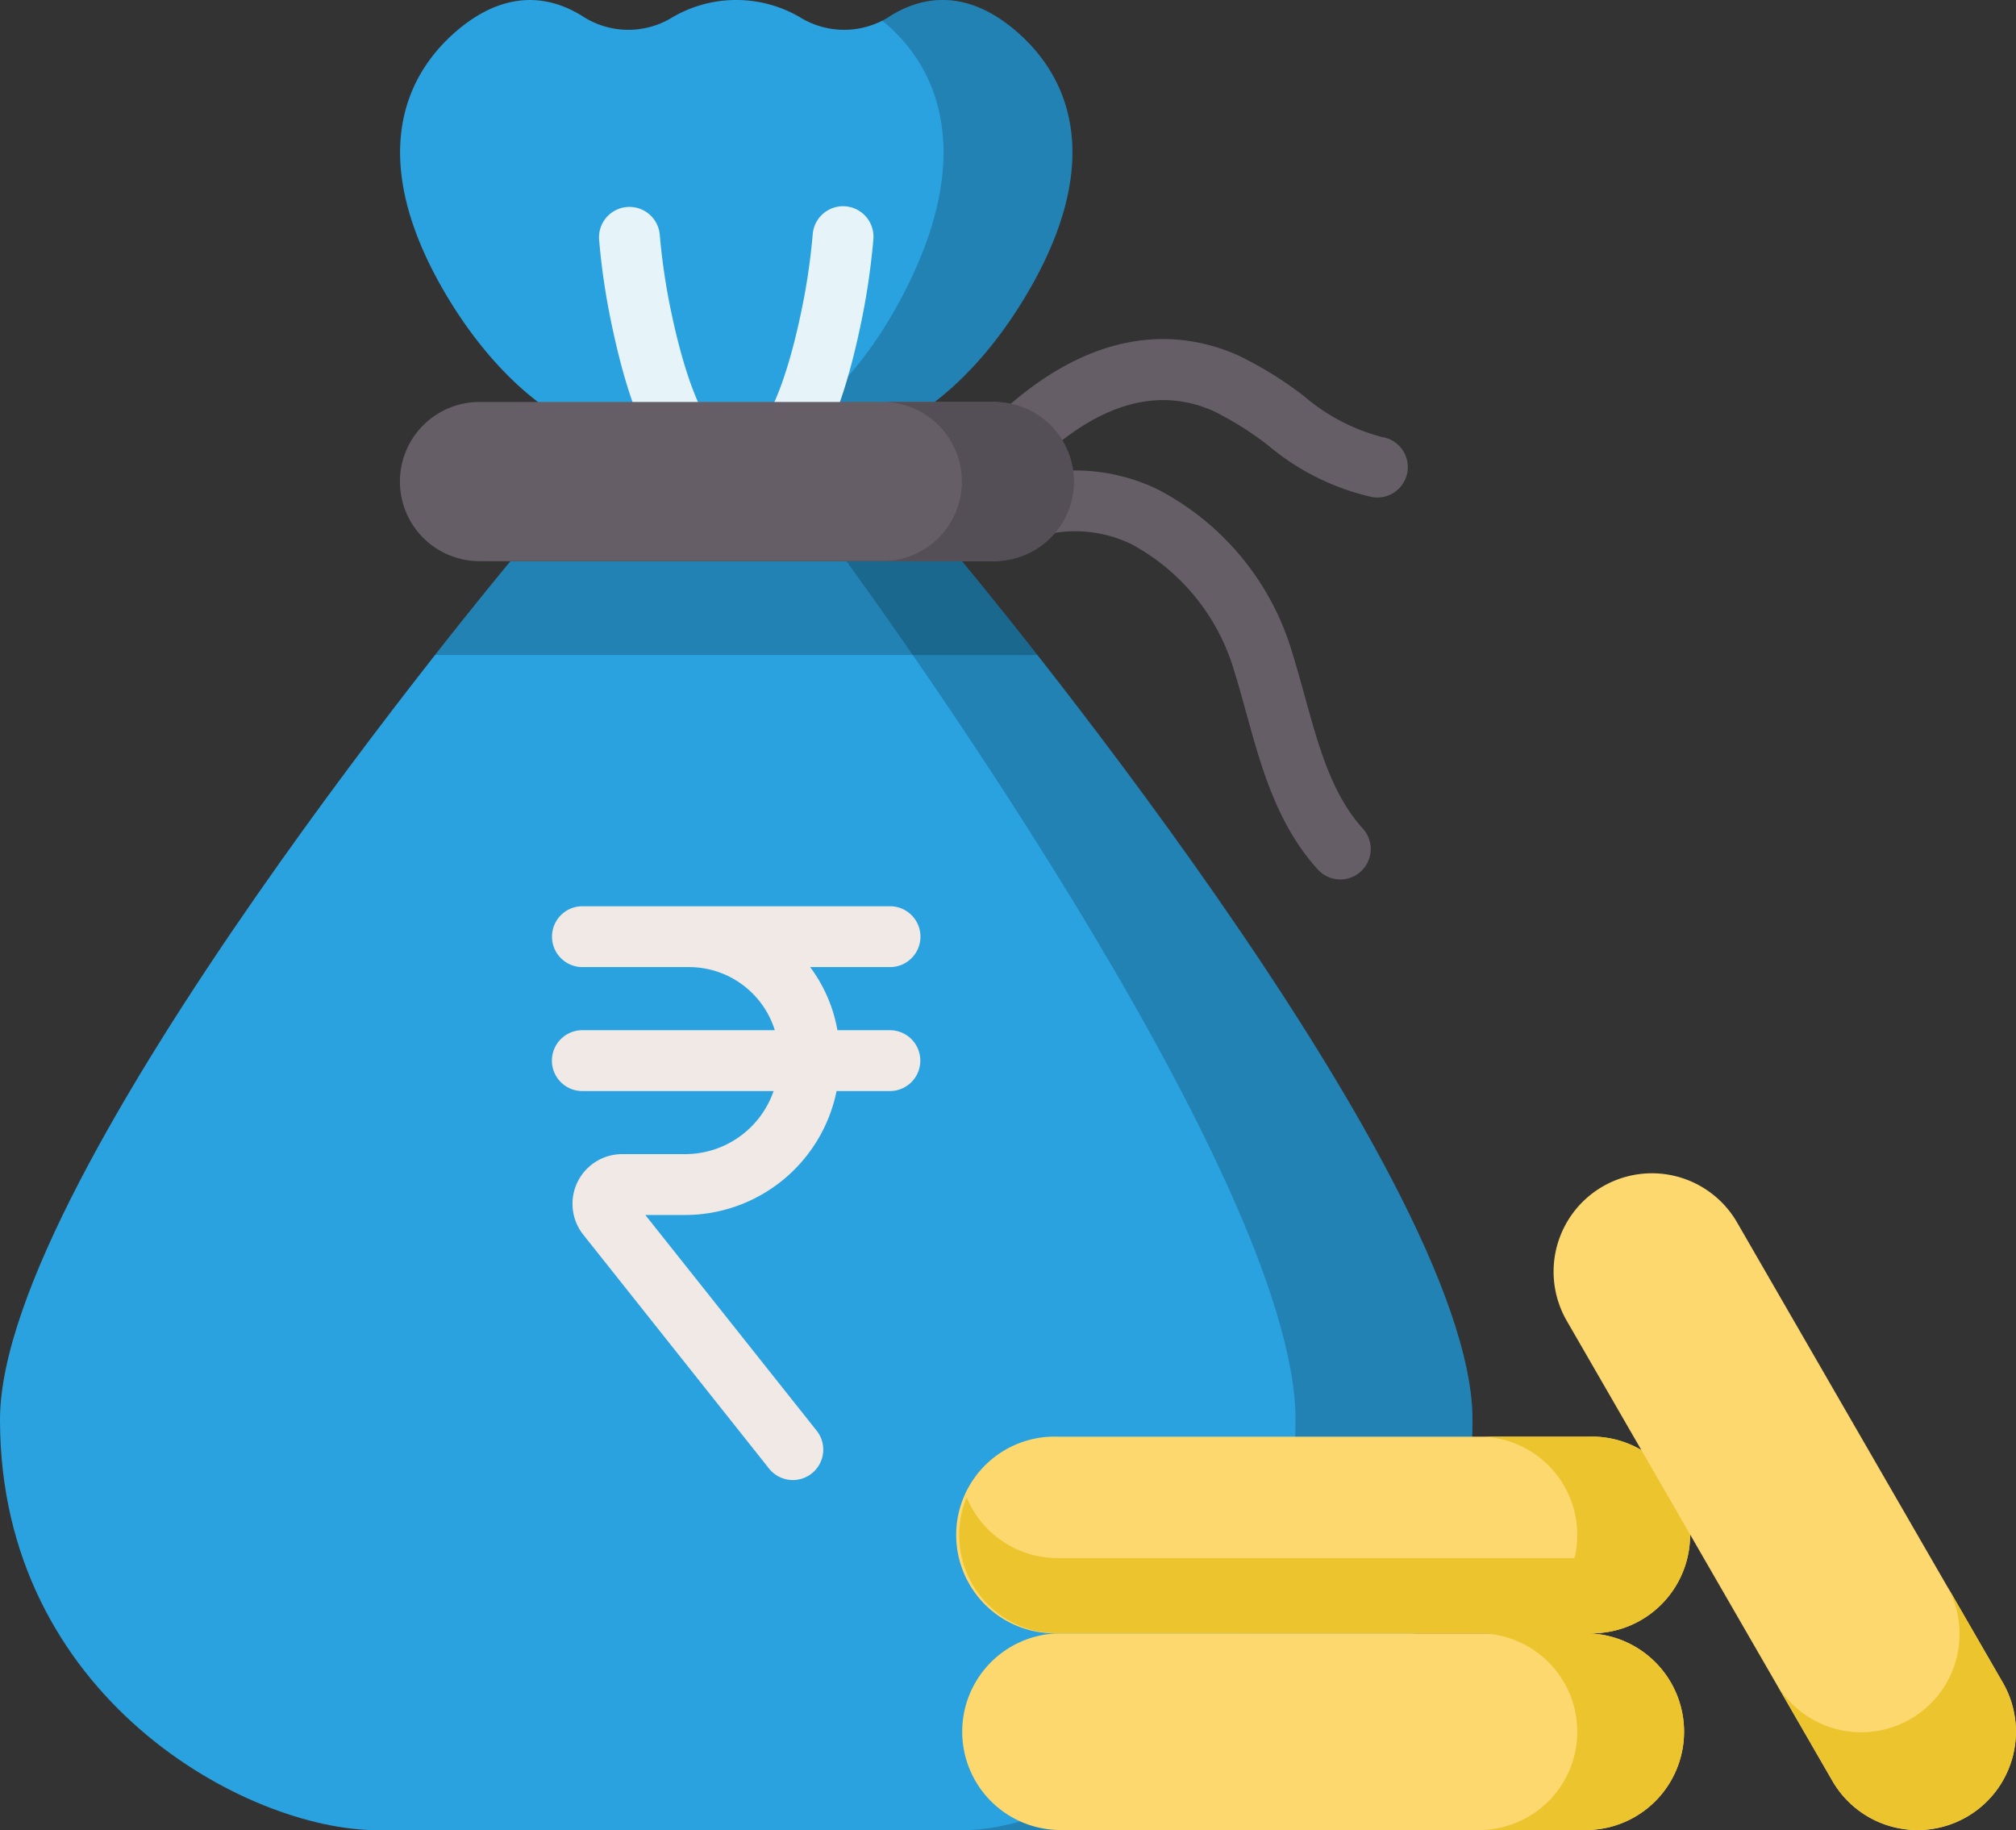 <svg xmlns="http://www.w3.org/2000/svg" width="87.168" height="79.119" viewBox="0 0 87.168 79.119">
  <rect x="0" y="0" width="87.168" height="79.119" fill="#333333" stroke="none"/>
  <g id="money" transform="translate(-629.416 -481.803)">
    <path id="Path_2104" data-name="Path 2104" d="M263.961,116.592a1.324,1.324,0,0,1-.206-.016,10.567,10.567,0,0,1-4.516-2.243,13.88,13.88,0,0,0-2.358-1.479c-2.59-1.153-5.368-.2-8.259,2.83a1.316,1.316,0,0,1-1.9-1.816c4.659-4.884,8.68-4.554,11.233-3.417a16.047,16.047,0,0,1,2.826,1.748,8.509,8.509,0,0,0,3.386,1.778,1.315,1.315,0,0,1-.2,2.615Z" transform="translate(425.003 386.719)" fill="#655e67"/>
    <path id="Path_2105" data-name="Path 2105" d="M264.934,160.772a1.312,1.312,0,0,1-.976-.433c-1.76-1.944-2.438-4.4-3.094-6.779-.17-.616-.331-1.2-.51-1.774a9.145,9.145,0,0,0-4.454-5.509,5.578,5.578,0,0,0-4.642-.1,1.315,1.315,0,0,1-.984-2.44,8.217,8.217,0,0,1,6.753.167,11.68,11.68,0,0,1,5.839,7.1c.192.617.366,1.247.534,1.857.6,2.177,1.168,4.233,2.508,5.713a1.316,1.316,0,0,1-.975,2.2Z" transform="translate(422.434 359.05)" fill="#655e67"/>
    <path id="Path_2106" data-name="Path 2106" d="M128.319,25.044c-1.634-1.438-3.526-1.929-5.487-.727a3.634,3.634,0,0,1-3.823.13,5.458,5.458,0,0,0-5.718,0,3.634,3.634,0,0,1-3.823-.13c-1.961-1.2-3.852-.711-5.487.727-2.563,2.255-3.523,5.985-.419,11.266,2.218,3.774,5.2,6.1,7.652,6.3,1.321,1.653,8.55,1.653,9.872,0,2.455-.2,5.434-2.526,7.652-6.3C131.841,31.03,130.882,27.3,128.319,25.044Z" transform="translate(545.1 458.164)" fill="#2aa2e0"/>
    <path id="Path_2107" data-name="Path 2107" d="M41.594,166.137H22.074S0,192.541,0,203.252C0,215.233,10.639,221,16.325,221H47.343c5.687,0,16.325-5.762,16.325-17.744,0-10.71-22.074-37.115-22.074-37.115Z" transform="translate(629.416 339.926)" fill="#2aa2e0"/>
    <g id="Group_1609" data-name="Group 1609" transform="translate(648.227 481.803)">
      <path id="Path_2108" data-name="Path 2108" d="M189.234,25.046c-1.634-1.438-3.526-1.929-5.487-.727-.126.077-.254.146-.384.209a6.5,6.5,0,0,1,.582.518c2.255,2.255,3.1,5.985.369,11.266-1.952,3.774-4.573,6.1-6.733,6.3a3.965,3.965,0,0,1-2.552,1.107c2.626.356,6.1-.012,6.971-1.107,2.455-.2,5.434-2.526,7.652-6.3,3.1-5.28,2.144-9.01-.419-11.266Z" transform="translate(-164.041 -23.641)" fill="rgba(0,0,0,0.2)"/>
      <path id="Path_2109" data-name="Path 2109" d="M219.951,166.137h-5s19.422,26.4,19.422,37.115c0,11.981-9.36,17.744-14.363,17.744H225.7c5.687,0,16.325-5.762,16.325-17.744C242.026,192.542,219.951,166.137,219.951,166.137Z" transform="translate(-197.168 -141.877)" fill="rgba(0,0,0,0.2)"/>
      <path id="Path_2110" data-name="Path 2110" d="M136.534,170.194c-1.965-2.5-3.264-4.057-3.264-4.057H113.75s-1.3,1.554-3.264,4.057Z" transform="translate(-110.486 -141.877)" fill="rgba(0,0,0,0.2)"/>
    </g>
    <path id="Path_2111" data-name="Path 2111" d="M158.063,89.017a2.959,2.959,0,0,1-2.6-1.442c-.745-.522-1.828-1.974-2.752-6.3a30.066,30.066,0,0,1-.581-3.86,1.316,1.316,0,0,1,2.623-.209,27.384,27.384,0,0,0,.531,3.519c.659,3.087,1.387,4.366,1.646,4.646a1.315,1.315,0,0,1,.8.866c.044.151.318.152.33.152s.286,0,.33-.152a1.316,1.316,0,0,1,.8-.866c.259-.28.987-1.559,1.646-4.646a27.9,27.9,0,0,0,.533-3.522,1.315,1.315,0,1,1,2.622.214,30.439,30.439,0,0,1-.582,3.857c-.924,4.33-2.007,5.782-2.752,6.3A2.958,2.958,0,0,1,158.063,89.017Z" transform="translate(503.188 414.724)" fill="#e6f4fa"/>
    <path id="Path_2112" data-name="Path 2112" d="M154.816,259.123h-2.274a6.438,6.438,0,0,0-1.179-2.727h3.453a1.315,1.315,0,0,0,0-2.631h-13.3a1.315,1.315,0,0,0,0,2.631h4.618a3.885,3.885,0,0,1,3.7,2.728h-8.322a1.315,1.315,0,0,0,0,2.631h8.27a4.051,4.051,0,0,1-3.816,2.727h-2.731a2.147,2.147,0,0,0-1.682,3.483l8.031,10.109a1.315,1.315,0,1,0,2.06-1.636l-7.408-9.325h1.73a6.692,6.692,0,0,0,6.539-5.358h2.305a1.315,1.315,0,0,0,0-2.631Z" transform="translate(513.083 267.216)" fill="#f0e9e6"/>
    <path id="Path_2113" data-name="Path 2113" d="M101.565,129.149a3.442,3.442,0,0,0,3.442,3.442h22.2a3.442,3.442,0,0,0,0-6.883h-22.2A3.441,3.441,0,0,0,101.565,129.149Z" transform="translate(545.143 373.472)" fill="#655e67"/>
    <path id="Path_2114" data-name="Path 2114" d="M228.569,125.707h-4.847a3.442,3.442,0,1,1,0,6.883h4.847a3.442,3.442,0,1,0,0-6.883Z" transform="translate(443.783 373.472)" fill="#544f56"/>
    <g id="Group_1610" data-name="Group 1610" transform="translate(670.89 552.417)">
      <path id="Path_2115" data-name="Path 2115" d="M270.823,438.407H247.855a4.252,4.252,0,0,0,0,8.5h22.968a4.252,4.252,0,0,0,0-8.5Z" transform="translate(-243.603 -438.407)" fill="#fcd86e"/>
      <path id="Path_2116" data-name="Path 2116" d="M379.714,438.407h-4.878a4.252,4.252,0,1,1,0,8.5h4.878a4.252,4.252,0,0,0,0-8.5Z" transform="translate(-352.494 -438.407)" fill="#ecc52e"/>
    </g>
    <g id="Group_1612" data-name="Group 1612" transform="translate(670.89 543.912)">
      <path id="Path_2117" data-name="Path 2117" d="M270.823,388.452H247.855a4.252,4.252,0,1,0,0,8.5h22.968a4.252,4.252,0,1,0,0-8.5Z" transform="translate(-243.603 -388.452)" fill="#fcd86e"/>
      <g id="Group_1611" data-name="Group 1611">
        <path id="Path_2118" data-name="Path 2118" d="M270.823,406.493H247.855a4.253,4.253,0,0,1-3.929-2.625,4.253,4.253,0,0,0,3.929,5.88h22.968a4.253,4.253,0,0,0,3.929-5.88A4.253,4.253,0,0,1,270.823,406.493Z" transform="translate(-243.603 -401.243)" fill="#ecc52e"/>
        <path id="Path_2119" data-name="Path 2119" d="M379.714,388.452h-4.878a4.252,4.252,0,1,1,0,8.5h4.878a4.252,4.252,0,1,0,0-8.5Z" transform="translate(-352.494 -388.452)" fill="#ecc52e"/>
      </g>
    </g>
    <g id="Group_1613" data-name="Group 1613" transform="translate(696.594 532.524)">
      <path id="Path_2120" data-name="Path 2120" d="M414,343.585l-11.484-19.89a4.252,4.252,0,1,0-7.365,4.253l11.484,19.891A4.252,4.252,0,0,0,414,343.585Z" transform="translate(-394.585 -321.567)" fill="#fcd86e"/>
      <path id="Path_2121" data-name="Path 2121" d="M460.867,430.3l-2.439-4.224a4.252,4.252,0,0,1-7.365,4.253l2.439,4.224a4.252,4.252,0,0,0,7.365-4.253Z" transform="translate(-441.448 -408.287)" fill="#ecc52e"/>
    </g>
  </g>
</svg>

